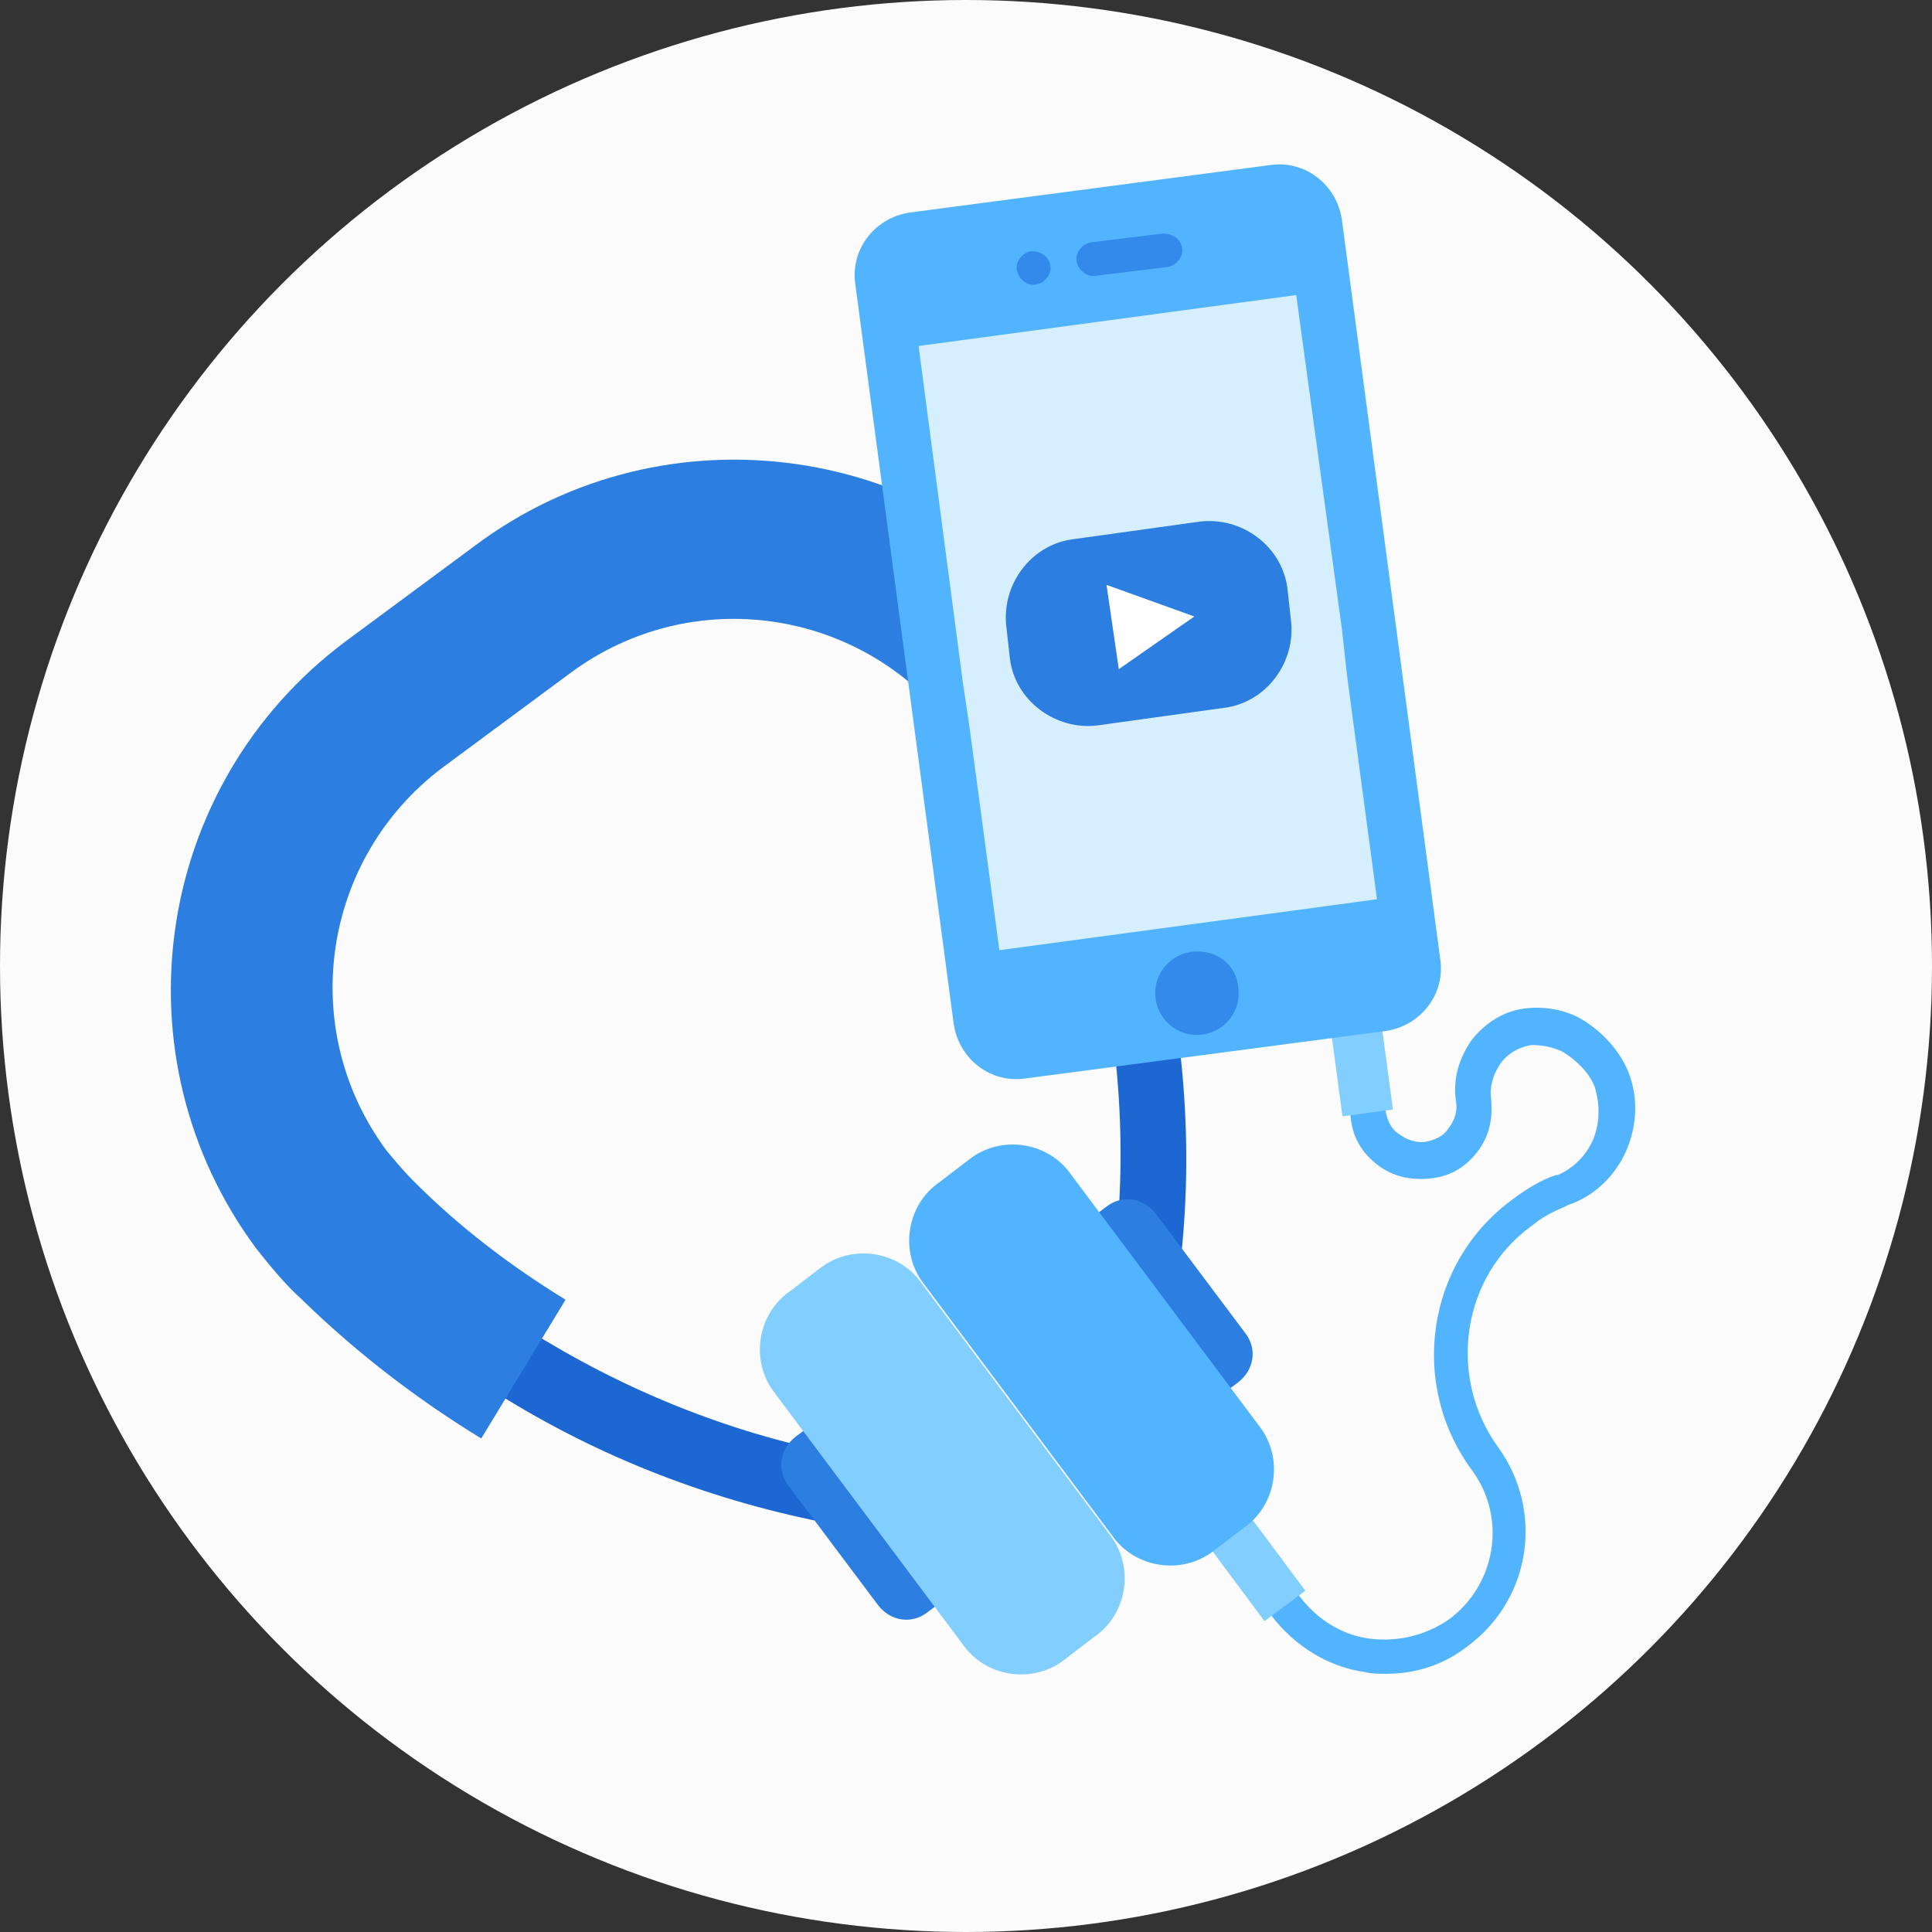 <?xml version="1.0" encoding="utf-8"?>
<!-- Generator: Adobe Illustrator 19.2.0, SVG Export Plug-In . SVG Version: 6.00 Build 0)  -->
<svg version="1.1" id="Layer_4" xmlns="http://www.w3.org/2000/svg"  x="0px" y="0px"
	 width="110px" height="110px" viewBox="0 0 110 110" style="enable-background:new 0 0 110 110;" xml:space="preserve">
<rect x="0" y="0" width="110" height="110" fill="#333333" stroke="none"/>
<style type="text/css">
	.st0{fill:#E4EFFF;}
	.st1{fill:#FFFFFF;}
	.st2{fill:#80C3FF;}
	.st3{opacity:0.5;}
	.st4{fill:#CAE3FF;}
	.st5{fill:#B9DAFF;}
	.st6{fill:#1C67C6;}
	.st7{fill:#FFD87D;}
	.st8{fill:#2C7ED4;}
	.st9{fill:#52A8FF;}
	.st10{opacity:0.4;}
	.st11{fill:#EBC269;}
	.st12{fill:#1462B7;}
	.st13{fill:#E0B35A;}
	.st14{fill:#FFEFBB;}
	.st15{fill:#F5E690;}
	.st16{fill:none;stroke:#CAE3FF;stroke-width:5.964;stroke-miterlimit:10;}
	.st17{fill:#FFE271;}
	.st18{fill:#EDD059;}
	.st19{fill:none;stroke:#E4EFFF;stroke-width:1.193;stroke-miterlimit:10;}
	.st20{fill:#FBFBFB;}
	.st21{fill:#1C67D2;}
	.st22{fill:#2C7EE0;}
	.st23{fill:#52B4FF;}
	.st24{fill:#82CFFF;}
	.st25{fill:#348AEA;}
	.st26{fill:#D6EFFF;}
	.st27{fill:none;stroke:#231F20;stroke-miterlimit:10;}
	.st28{fill:#E9E9E9;}
</style>
<g>
	<circle class="st20" cx="55" cy="55" r="55"/>
	<g>
		<g>
			<path class="st21" d="M48.1,86.9c-6.8-1.2-13.3-3.6-19.2-7.2c-2.8-1.7-5.5-3.7-8-6l0,0l-1.7-1.7c-0.8-0.8-1.6-1.7-2.3-2.6
				c-7.3-9.8-5.2-23.6,4.5-30.9l2.3,3.1c-8.1,6-9.7,17.4-3.7,25.5c0.5,0.7,1.1,1.3,1.7,1.9l0.2,0.2c2.8,2.7,5.8,5.1,9.1,7.1
				c5.5,3.3,11.5,5.6,17.9,6.7L48.1,86.9z"/>
		</g>
		<g>
			<path class="st21" d="M67.1,72.8c0.9-6.9,0.4-13.8-1.3-20.5c-0.8-3.2-2-6.4-3.4-9.4l0.1,0l-1.1-2.1c-0.5-1-1.2-2-1.9-2.9
				C52.2,28,38.4,26,28.6,33.2l2.3,3.1c8.1-6,19.5-4.3,25.5,3.7c0.5,0.7,1,1.4,1.4,2.1l0.2,0.3c1.8,3.4,3.2,7,4.2,10.7
				c1.6,6.2,2,12.6,1.2,19L67.1,72.8z"/>
		</g>
	</g>
	<path class="st22" d="M27,31.1l-7.3,5.4c-11,8.2-13.2,23.7-5.1,34.6c0.8,1,1.6,2,2.6,2.9c0,0,0.1,0.1,0.1,0.1
		c3.1,3,6.5,5.6,10.1,7.8l4.8-7.9c-3.1-1.9-6-4.1-8.6-6.7c0,0-0.1-0.1-0.1-0.1c-0.5-0.5-1-1.1-1.5-1.7c-5.1-6.9-3.7-16.6,3.2-21.8
		l7.3-5.4c6.9-5.1,16.6-3.7,21.8,3.2c0.5,0.6,0.9,1.3,1.2,1.9c0,0,0,0.1,0.1,0.1c1.7,3.2,3,6.7,3.9,10.2l8.9-2.3
		c-1.1-4.1-2.6-8.1-4.6-11.9c0-0.1-0.1-0.1-0.1-0.2c-0.6-1.1-1.3-2.3-2.1-3.3C53.5,25.2,37.9,22.9,27,31.1z"/>
	<g>
		<g>
			<g>
				<path class="st23" d="M78.9,95.3c-0.4,0-0.8,0-1.2-0.1c-2.1-0.3-4-1.5-5.3-3.2L60.2,75.7l1.6-1.2L74,90.9c1,1.3,2.4,2.2,4,2.4
					c1.6,0.2,3.2-0.2,4.5-1.1c2.7-2,3.3-5.8,1.3-8.5c-3.6-4.9-2.6-11.8,2.3-15.4c0.8-0.6,1.6-1.1,2.5-1.4l0.1,0c0.9-0.4,1.6-1.1,2-2
					c0.4-1,0.4-2,0.1-3c-0.3-0.8-1-1.5-1.8-2c-0.6-0.3-1.2-0.4-1.8-0.4c-0.7,0.1-1.4,0.5-1.8,1.1c-0.4,0.6-0.6,1.3-0.5,2l0,0
					c0.1,1.1-0.1,2.1-0.8,3c-0.7,0.9-1.6,1.4-2.7,1.5c-1.1,0.1-2.1-0.1-3-0.8c-0.9-0.7-1.4-1.6-1.5-2.7l-5.6-42.1l2-0.3l5.6,42.1
					c0.1,0.5,0.3,1,0.8,1.3c0.4,0.3,1,0.5,1.5,0.4c0.5-0.1,1-0.3,1.3-0.8c0.3-0.4,0.5-0.9,0.4-1.5l0,0c-0.2-1.3,0.2-2.5,0.9-3.5
					c0.8-1,1.9-1.7,3.2-1.8c1-0.1,2.1,0.1,3,0.6c1.2,0.7,2.2,1.8,2.7,3c0.6,1.5,0.5,3.1-0.1,4.5c-0.6,1.4-1.8,2.6-3.3,3.1l-0.2,0.1
					c-0.7,0.3-1.3,0.6-1.9,1.1c-4,2.9-4.8,8.6-1.9,12.6c2.6,3.6,1.9,8.6-1.7,11.3C82.2,94.8,80.6,95.3,78.9,95.3z"/>
			</g>
		</g>
	</g>
	<g>
		<g>
			
				<rect x="65.6" y="73.1" transform="matrix(0.802 -0.597 0.597 0.802 -36.436 56.477)" class="st24" width="2.9" height="20.4"/>
		</g>
	</g>
	<g>
		<g>
			
				<rect x="73.6" y="21.2" transform="matrix(0.991 -0.133 0.133 0.991 -4.962 10.318)" class="st24" width="2.9" height="42.4"/>
		</g>
	</g>
	<path class="st23" d="M82,54.6c0.3,2-1.1,3.8-3.1,4.1l-20.5,2.7c-2,0.3-3.8-1.1-4.1-3.1l-5.6-42.1c-0.3-2,1.1-3.8,3.1-4.1l20.5-2.7
		c2-0.3,3.8,1.1,4.1,3.1L82,54.6z"/>
	<g>
		<g>
			<g>
				<path class="st25" d="M59.8,15.1c0.1,0.5-0.3,1-0.8,1.1l0,0c-0.5,0.1-1-0.3-1.1-0.8l0,0c-0.1-0.5,0.3-1,0.8-1.1l0,0
					C59.3,14.3,59.7,14.6,59.8,15.1L59.8,15.1z"/>
			</g>
			<g>
				<path class="st25" d="M67.3,14.1c0.1,0.5-0.3,1-0.8,1.1l-4.1,0.5c-0.5,0.1-1-0.3-1.1-0.8l0,0c-0.1-0.5,0.3-1,0.8-1.1l4.1-0.5
					C66.8,13.3,67.2,13.6,67.3,14.1L67.3,14.1z"/>
			</g>
		</g>
	</g>
	<polygon class="st26" points="76.7,38.5 76.7,38.5 76.4,35.8 76.4,35.8 73.8,16.8 52.3,19.7 54.8,38.7 55.2,41.4 56.9,54.1 
		78.4,51.2 	"/>
	<path class="st25" d="M70.5,56.2c0.2,1.3-0.7,2.5-2,2.7l0,0c-1.3,0.2-2.5-0.7-2.7-2l0,0c-0.2-1.3,0.7-2.5,2-2.7l0,0
		C69.2,54,70.4,54.9,70.5,56.2L70.5,56.2z"/>
	<path class="st22" d="M54,88.4c0.7,0.9,0.5,2.1-0.4,2.8l-0.8,0.6c-0.9,0.7-2.1,0.5-2.8-0.4l-5.1-6.8c-0.7-0.9-0.5-2.1,0.4-2.8
		l0.8-0.6c0.9-0.7,2.1-0.5,2.8,0.4L54,88.4z"/>
	<path class="st22" d="M70.9,75.9c0.7,0.9,0.5,2.1-0.4,2.8l-0.8,0.6c-0.9,0.7-2.1,0.5-2.8-0.4l-5.1-6.8c-0.7-0.9-0.5-2.1,0.4-2.8
		l0.8-0.6c0.9-0.7,2.1-0.5,2.8,0.4L70.9,75.9z"/>
	<path class="st24" d="M63.2,87.4c1.4,1.8,1,4.5-0.9,5.8l-1.7,1.3c-1.8,1.4-4.5,1-5.8-0.9L44.1,79.3c-1.4-1.8-1-4.5,0.9-5.8l1.7-1.3
		c1.8-1.4,4.5-1,5.8,0.9L63.2,87.4z"/>
	<path class="st23" d="M71.7,81.2c1.4,1.8,1,4.5-0.9,5.8l-1.7,1.3c-1.8,1.4-4.5,1-5.8-0.9L52.6,73.1c-1.4-1.8-1-4.5,0.9-5.8l1.7-1.3
		c1.8-1.4,4.5-1,5.8,0.9L71.7,81.2z"/>
	<path class="st22" d="M73.5,35.3c0.3,2.4-1.4,4.7-3.8,5l-7.2,1c-2.4,0.3-4.7-1.4-5-3.8l-0.2-1.8c-0.3-2.4,1.4-4.7,3.8-5l7.2-1
		c2.4-0.3,4.7,1.4,5,3.8L73.5,35.3z"/>
	<polygon class="st1" points="68,35.1 63.7,38.1 63,33.3 	"/>
</g>
</svg>
